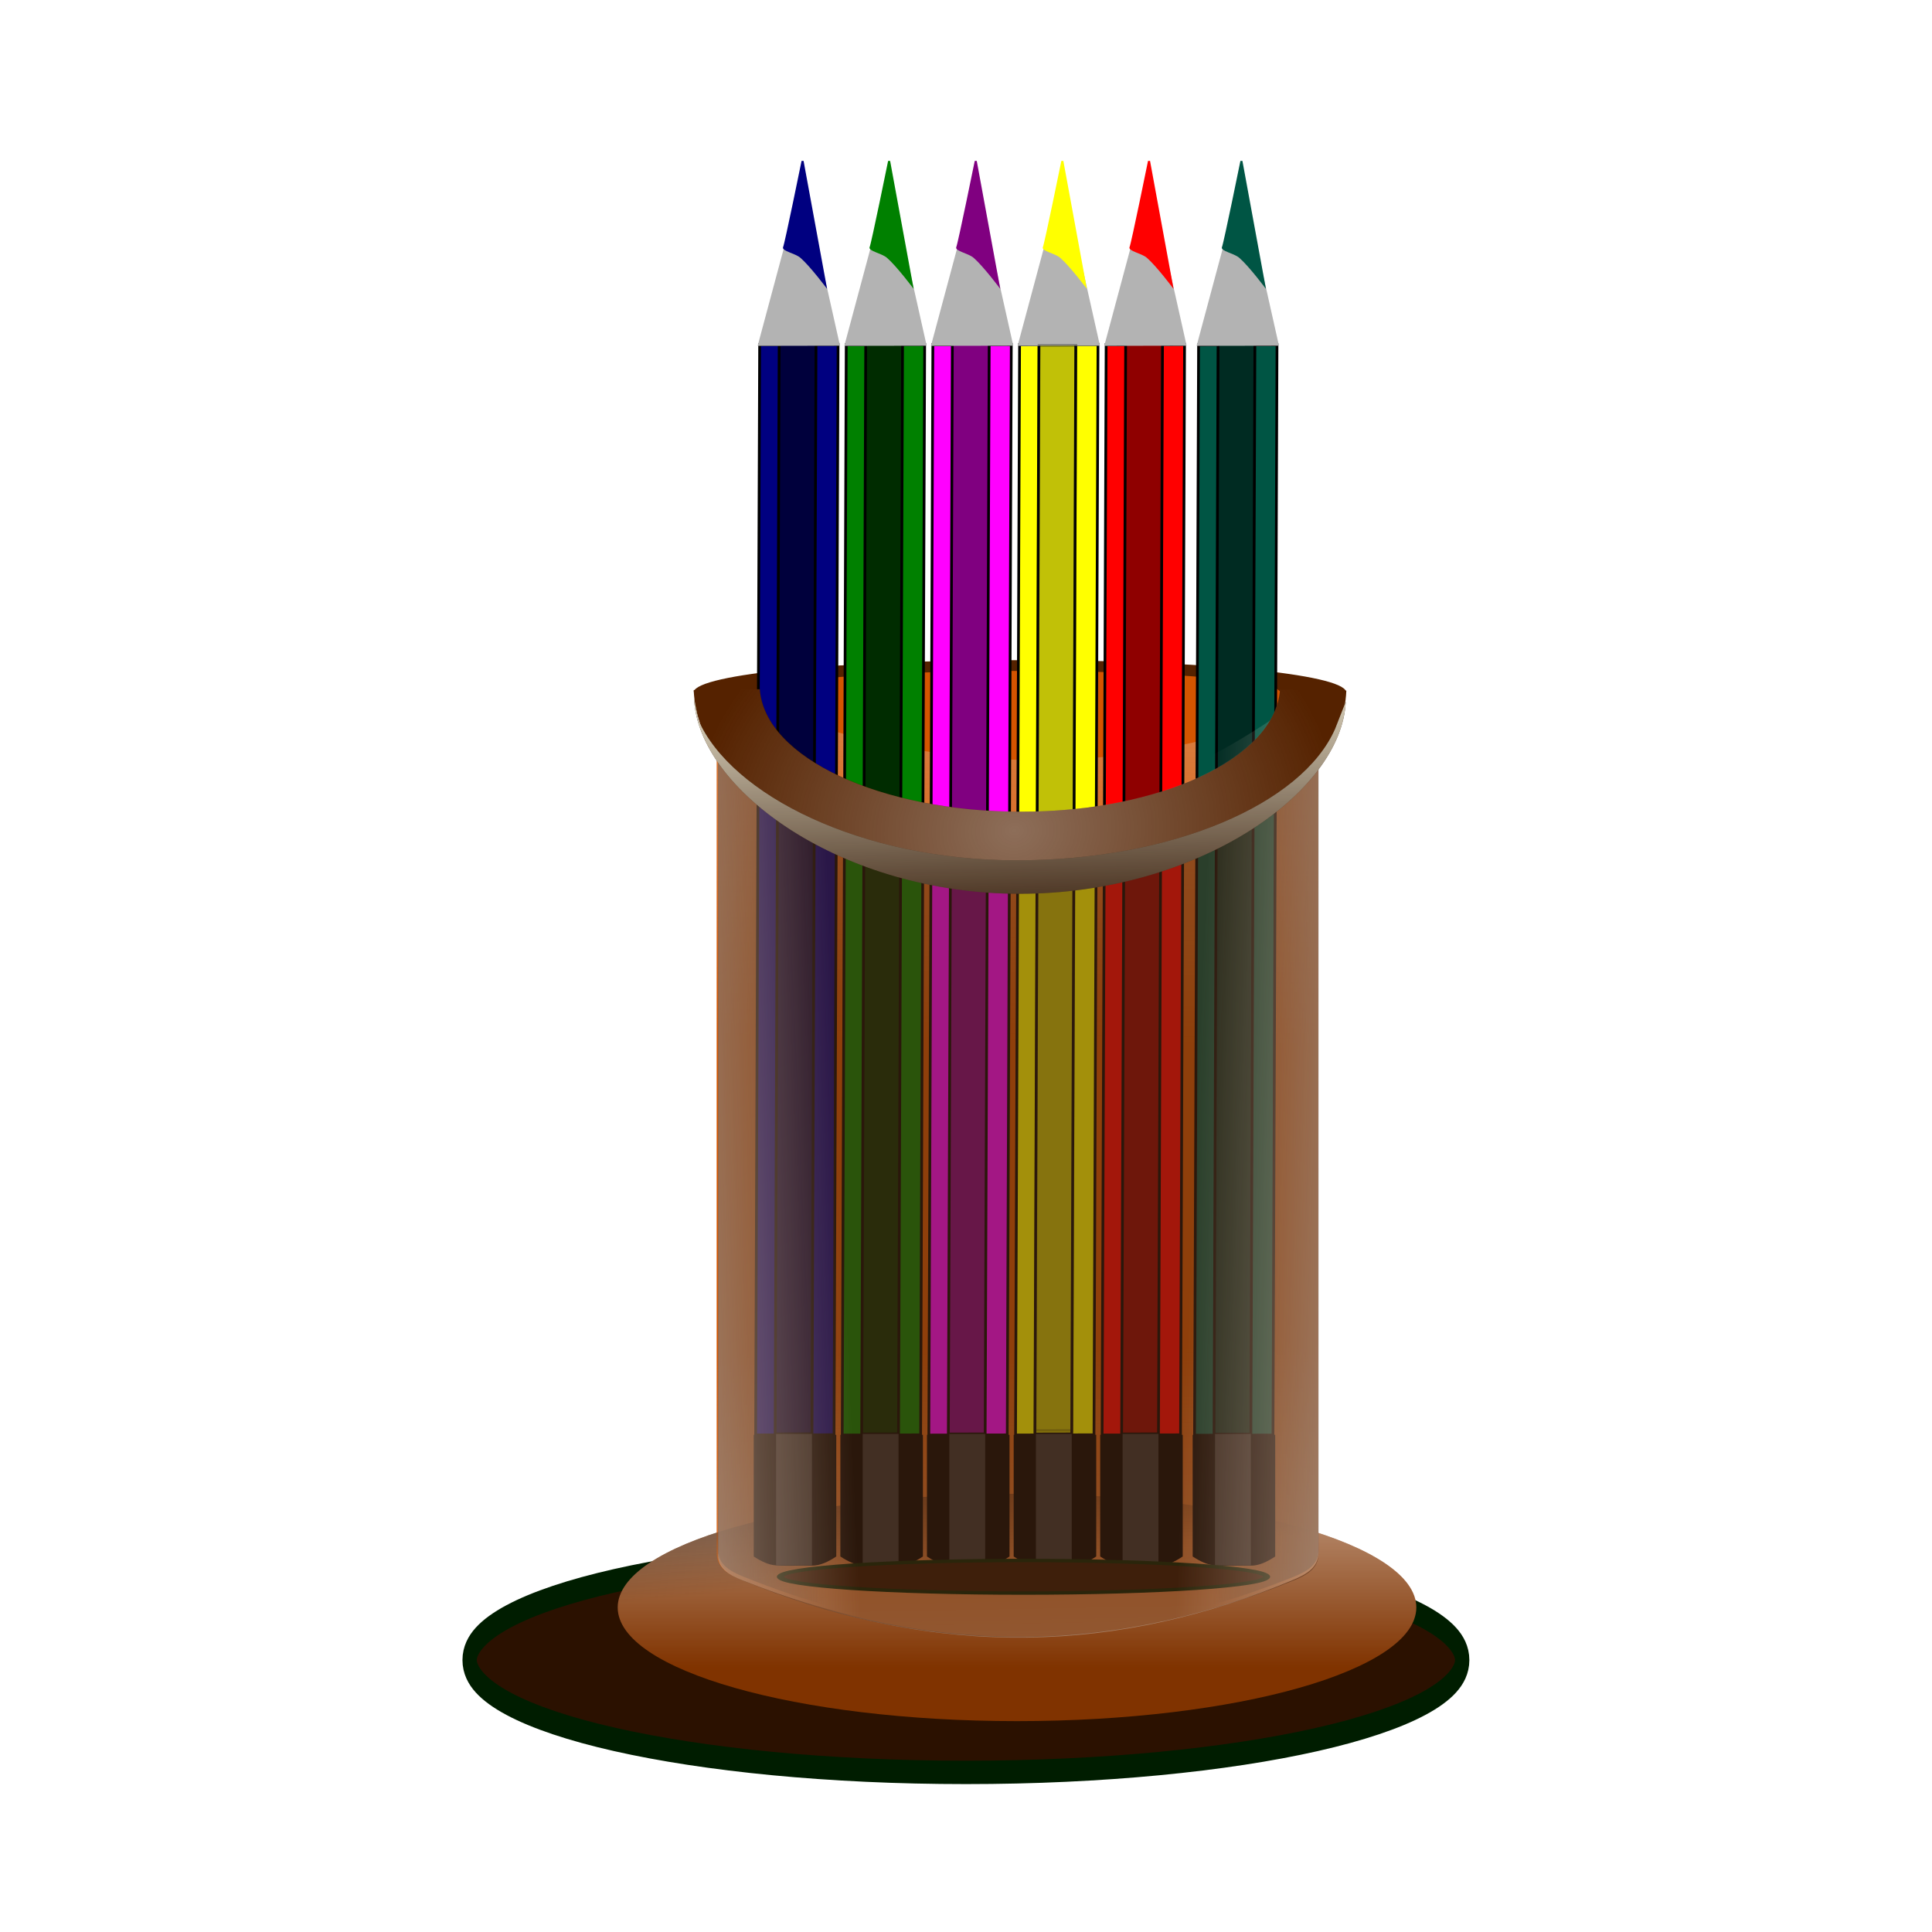 <svg:svg xmlns:dc="http://purl.org/dc/elements/1.1/" xmlns:ns1="http://www.w3.org/1999/xlink" xmlns:ns3="http://creativecommons.org/ns#" xmlns:rdf="http://www.w3.org/1999/02/22-rdf-syntax-ns#" xmlns:svg="http://www.w3.org/2000/svg" height="675.852" id="svg2" version="1.1" viewBox="-134.945 -56.329 675.852 675.852" width="675.852">
  <svg:defs id="defs4">
    <svg:linearGradient id="linearGradient4384">
      <svg:stop id="stop4386" offset="0" stop-color="#ffe6d5" />
      <svg:stop id="stop4388" offset="1" stop-color="#ffe6d5" stop-opacity="0" />
    </svg:linearGradient>
    <svg:linearGradient id="linearGradient3840">
      <svg:stop id="stop3842" offset="0" stop-color="#1a1a1a" />
      <svg:stop id="stop3844" offset="1" stop-color="#1a1a1a" stop-opacity="0" />
    </svg:linearGradient>
    <svg:linearGradient id="linearGradient3758">
      <svg:stop id="stop3760" offset="0" stop-color="#e6e6e6" />
      <svg:stop id="stop3762" offset="1" stop-color="#e6e6e6" stop-opacity="0" />
    </svg:linearGradient>
    <svg:linearGradient gradientUnits="userSpaceOnUse" id="linearGradient3942" x1="329.2" x2="329.2" y1="551.57" y2="743.5">
      <svg:stop id="stop3814" offset="0" stop-color="#fff" />
      <svg:stop id="stop3816" offset="1" stop-color="#fff" stop-opacity="0" />
    </svg:linearGradient>
    <svg:linearGradient gradientUnits="userSpaceOnUse" id="linearGradient3952" x1="294.57" x2="304.25" y1="583.76" y2="687.84" ns1:href="#linearGradient3840" />
    <svg:linearGradient gradientTransform="matrix(-.998 0 0 .97 661.99 3.476)" gradientUnits="userSpaceOnUse" id="linearGradient4200" x1="82.296" x2="203.32" y1="427.88" y2="425.46" ns1:href="#linearGradient3840" />
    <svg:linearGradient gradientTransform="matrix(1 0 0 .981 17.303 -3.889)" gradientUnits="userSpaceOnUse" id="linearGradient4203" x1="82.296" x2="203.32" y1="427.88" y2="425.46" ns1:href="#linearGradient3840" />
    <svg:linearGradient gradientTransform="matrix(1 0 0 .982 13.59 -3.352)" gradientUnits="userSpaceOnUse" id="linearGradient4206" x1="345.71" x2="337.14" y1="-141.92" y2="375.22" ns1:href="#linearGradient3758" />
    <svg:linearGradient gradientTransform="translate(13.59 -15.254)" gradientUnits="userSpaceOnUse" id="linearGradient4209" x1="341.9" x2="335.87" y1="914.33" y2="548.08" ns1:href="#linearGradient3758" />
    <svg:linearGradient gradientTransform="matrix(1 0 0 .945 0 35.877)" gradientUnits="userSpaceOnUse" id="linearGradient4390" x1="120.75" x2="232.99" y1="377.19" y2="372.09" ns1:href="#linearGradient4384" />
    <svg:linearGradient gradientTransform="matrix(-1.006 0 0 1.007 680.65 -4.923)" gradientUnits="userSpaceOnUse" id="linearGradient4394" x1="120.75" x2="232.99" y1="377.19" y2="372.09" ns1:href="#linearGradient4384" />
    <svg:filter color-interpolation-filters="sRGB" height="2.115" id="filter4426" width="1.155" x="-.077" y="-.558">
      <svg:feGaussianBlur id="feGaussianBlur4428" stdDeviation="22.328" />
    </svg:filter>
    <svg:linearGradient gradientTransform="translate(-1.7987e-7 10.366)" gradientUnits="userSpaceOnUse" id="linearGradient4573" x1="328.84" x2="333.45" y1="149.92" y2="303.69">
      <svg:stop id="stop4569" offset="0" stop-color="#f4eed7" />
      <svg:stop id="stop4571" offset="1" stop-color="#f4eed7" stop-opacity="0" />
    </svg:linearGradient>
    <svg:radialGradient cx="337.93" cy="317.02" gradientTransform="matrix(.998 -.058 .045 .777 -13.959 24.073)" gradientUnits="userSpaceOnUse" id="radialGradient4581" r="192.18" ns1:href="#linearGradient3758" />
    <svg:filter color-interpolation-filters="sRGB" height="2.86" id="filter4600" width="1.258" x="-.129" y="-.93">
      <svg:feGaussianBlur id="feGaussianBlur4602" stdDeviation="37.241" />
    </svg:filter>
  </svg:defs>
  <svg:g id="layer1" transform="translate(-58.242 -232.29)">
    <svg:g id="g4604" transform="matrix(.594 0 0 .645 77.678 304.74)">
      <svg:path d="m721.98 739.42c0 26.535-155.23 48.045-346.71 48.045s-346.71-21.511-346.71-48.045c0-26.535 155.23-48.045 346.71-48.045s346.71 21.511 346.71 48.045z" fill="#2b1100" filter="url(#filter4426)" id="path4424" stroke="#001d00" stroke-width="10" transform="matrix(.843 0 0 1.268 -7.405 -236.89)" />
      <svg:path d="m546.55 711.08c0 34.046-105.28 61.646-235.15 61.646s-235.15-27.6-235.15-61.646 105.28-61.646 235.15-61.646 235.15 27.6 235.15 61.646z" fill="#803300" id="path3798" transform="translate(27.641 -38.919)" />
      <svg:path d="m546.55 711.08c0 34.046-105.28 61.646-235.15 61.646s-235.15-27.6-235.15-61.646 105.28-61.646 235.15-61.646 235.15 27.6 235.15 61.646z" fill="url(#linearGradient3942)" id="path3810" transform="translate(27.641 -38.919)" />
      <svg:path d="m176.91 179.69c18.479-15.518 97.564-18.397 176.65-18.118 52.417 0.185 108.44 0.183 155.37 17.731 7.638 2.856 7.515 6.854 7.515 14.888v448.41c0 8.034-7.137 11.585-14.753 14.501-101.1 38.706-208.45 43.611-324.78 0-7.636-2.863-14.753-6.467-14.753-14.501v-448.41c0-8.034 8.572-9.311 14.753-14.501z" fill="#d45500" id="rect2985" />
      <svg:path d="m176.91 171.39c108.26 33.785 216.52 47.354 324.78 8.03 7.682-2.79 14.753-1.45 14.753 6.723v456.21c0 8.173-7.137 11.787-14.753 14.753-101.1 39.379-208.45 44.369-324.78 0-7.636-2.913-14.753-6.58-14.753-14.753v-456.21c0-8.173 6.951-17.188 14.753-14.753z" fill="url(#linearGradient4209)" id="path3788" opacity=".802" />
      <svg:path d="m176.91 179.99c111.59 40.945 219.55 43.624 324.78 6.453 7.691-2.717 14.753 0.01 14.753 8.038v448.13c0 8.028-7.137 11.578-14.753 14.492-101.1 38.682-208.45 43.584-324.78 0-7.636-2.861-14.753-6.463-14.753-14.492v-448.13c0-8.028 7.096-17.301 14.753-14.492z" fill="url(#linearGradient4206)" id="path3756" opacity=".802" />
      <svg:path d="m177.77 179.13c119.95 72.611 222.96 51.661 324.05 7.158 7.456-3.282 15.483-0.706 15.483 7.308v447.34c0 8.014-7.137 11.557-14.753 14.466-101.1 38.613-208.45 43.506-324.78 0-7.636-2.856-14.753-6.452-14.753-14.466v-447.34c0-8.014 7.798-18.676 14.753-14.466z" fill="url(#linearGradient4203)" id="path3838" />
      <svg:path d="m501.12 190.19c-102.48 33.224-203.63 69.071-323.38-5.696-6.884-4.298-14.723 6.381-14.723 14.308v442.46c0 7.927 7.122 11.431 14.723 14.308 100.89 38.192 208.02 43.032 324.11 0 7.621-2.825 14.723-6.381 14.723-14.308v-442.46c0-7.927-7.707-11.123-15.453-8.613z" fill="url(#linearGradient4200)" id="path3848" />
      <svg:path d="m546.55 711.08c0 34.046-105.28 61.646-235.15 61.646s-235.15-27.6-235.15-61.646 105.28-61.646 235.15-61.646 235.15 27.6 235.15 61.646z" fill="url(#linearGradient3952)" id="path3852" transform="translate(27.641 -38.919)" />
      <svg:g id="g4583">
        <svg:path d="m148.63 175.51c2.596-9.633 86.947-17.138 192.78-17.138s188.89 7.5 191.49 17.133l-38.878 0.043c-2.981-6.402-70.812-11.327-152.61-11.327-81.797 0-150.85 4.963-153.83 11.365z" fill="#520" id="path4468" />
      </svg:g>
      <svg:g id="g4335" transform="translate(5.487 27.739)">
        <svg:g id="g4062" transform="translate(-600.4 106.03)">
          <svg:rect fill="#f0f" height="591.42" id="rect3926" stroke="#000" stroke-width="1.607" transform="matrix(1 -.002 .004 -1 0 0)" width="46.19" x="883.81" y="-446.71" />
          <svg:rect fill="#800080" height="596.36" id="rect3928" stroke="#000" stroke-width="1.614" transform="matrix(1 -.002 .004 -1 0 0)" width="21.694" x="895.29" y="-446.17" />
          <svg:path d="m883.26-145.84 48.499-0.087-21.516-88.445-1.183 0.002z" fill="#b3b3b3" id="path3932" />
          <svg:path d="m898.19-199.43c-1.029 2.169 7.063 3.325 10.191 5.821 5.858 4.674 15.712 16.862 15.712 16.862l-13.849-69.414-1.183 0.002s-9.842 44.56-10.871 46.729z" fill="#800080" id="path3934" />
          <svg:path d="m880.93 444.76h48.614v65.977c-4.399 2.68-9.487 5.092-14.561 4.97-7.15-0.172-12.348 0.339-21.03-0.166-4.306-0.25-8.538-2.117-13.023-4.804z" id="rect4057" />
          <svg:rect fill="#333" height="71.295" id="rect4060" width="21.091" x="894.1" y="444.28" />
        </svg:g>
        <svg:g id="g4090" transform="translate(-724.49 108.84)">
          <svg:rect fill="#008000" height="591.42" id="rect4072" stroke="#000" stroke-width="1.607" transform="matrix(1 -.002 .004 -1 0 0)" width="46.19" x="956.88" y="-444.04" />
          <svg:rect fill="#002c00" height="596.36" id="rect4074" stroke="#000" stroke-width="1.614" transform="matrix(1 -.002 .004 -1 0 0)" width="21.694" x="968.35" y="-443.49" />
          <svg:path d="m956.33-148.65 48.499-0.087-21.516-88.445-1.183 0.002z" fill="#b3b3b3" id="path4076" />
          <svg:path d="m971.26-202.24c-1.029 2.169 7.063 3.325 10.191 5.821 5.858 4.674 15.712 16.862 15.712 16.862l-13.849-69.414-1.183 0.002s-9.842 44.56-10.871 46.729z" fill="#008000" id="path4078" />
          <svg:path d="m954.01 441.95h48.614v65.977c-4.399 2.68-9.487 5.092-14.561 4.97-7.15-0.172-12.348 0.339-21.03-0.166-4.306-0.25-8.538-2.117-13.023-4.804z" id="path4080" />
          <svg:rect fill="#333" height="71.295" id="rect4082" width="21.091" x="967.17" y="441.47" />
        </svg:g>
        <svg:g id="g4118" transform="translate(-642.86 110.54)">
          <svg:rect fill="#f00" height="591.42" id="rect4100" stroke="#000" stroke-width="1.607" transform="matrix(1 -.002 .004 -1 0 0)" width="46.19" x="1028.3" y="-442.46" />
          <svg:rect fill="#8f0000" height="596.36" id="rect4102" stroke="#000" stroke-width="1.614" transform="matrix(1 -.002 .004 -1 0 0)" width="21.694" x="1039.8" y="-441.92" />
          <svg:path d="m1027.8-150.36 48.499-0.087-21.516-88.445-1.183 0.002z" fill="#b3b3b3" id="path4104" />
          <svg:path d="m1042.7-203.94c-1.029 2.169 7.063 3.325 10.191 5.821 5.858 4.674 15.712 16.862 15.712 16.862l-13.849-69.414-1.183 0.002s-9.842 44.56-10.871 46.729z" fill="#f00" id="path4106" />
          <svg:path d="m1025.4 440.25h48.614v65.977c-4.399 2.68-9.487 5.092-14.561 4.97-7.15-0.172-12.348 0.339-21.03-0.166-4.306-0.25-8.538-2.117-13.023-4.804z" id="path4108" />
          <svg:rect fill="#333" height="71.295" id="rect4110" width="21.091" x="1038.6" y="439.77" />
        </svg:g>
        <svg:g id="g4148" transform="translate(-785.71 103.74)">
          <svg:rect fill="#ff0" height="591.42" id="rect4128" stroke="#000" stroke-width="1.607" transform="matrix(1 -.002 .004 -1 0 0)" width="46.19" x="1120.2" y="-449.43" />
          <svg:rect fill="#ff0" height="596.36" id="rect4130" stroke="#000" stroke-width="1.614" transform="matrix(1 -.002 .004 -1 0 0)" width="21.694" x="1131.6" y="-448.89" />
          <svg:path d="m1119.6-143.55 48.499-0.087-21.516-88.445-1.183 0.002z" fill="#b3b3b3" id="path4132" />
          <svg:path d="m1134.5-197.14c-1.029 2.169 7.063 3.325 10.191 5.821 5.858 4.674 15.712 16.862 15.712 16.862l-13.849-69.414-1.183 0.002s-9.842 44.56-10.871 46.729z" fill="#ff0" id="path4134" />
          <svg:path d="m1117.3 447.05h48.614v65.977c-4.399 2.68-9.487 5.092-14.561 4.97-7.15-0.172-12.348 0.339-21.03-0.166-4.306-0.25-8.538-2.117-13.023-4.804z" id="path4136" />
          <svg:rect fill="#333" height="71.295" id="rect4138" width="21.091" x="1130.4" y="446.57" />
          <svg:rect fill="#1a1a1a" height="588.67" id="rect4146" opacity=".272" stroke="#000" stroke-width="1.604" transform="matrix(1 -.002 .004 -1 0 0)" width="21.694" x="1131.7" y="-447.17" />
        </svg:g>
        <svg:g id="g4180" transform="translate(-1047.6 107.14)">
          <svg:rect fill="#000080" height="591.42" id="rect4159" stroke="#000" stroke-width="1.607" transform="matrix(1 -.002 .004 -1 0 0)" width="46.19" x="1229" y="-446.23" />
          <svg:rect fill="#00003c" height="596.36" id="rect4161" stroke="#000" stroke-width="1.614" transform="matrix(1 -.002 .004 -1 0 0)" width="21.694" x="1240.5" y="-445.68" />
          <svg:path d="m1228.4-146.95 48.499-0.087-21.516-88.445-1.183 0.002z" fill="#b3b3b3" id="path4163" />
          <svg:path d="m1243.4-200.54c-1.029 2.169 7.063 3.325 10.191 5.821 5.858 4.674 15.712 16.862 15.712 16.862l-13.849-69.414-1.183 0.002s-9.842 44.56-10.871 46.729z" fill="#000080" id="path4165" />
          <svg:path d="m1226.1 443.65h48.614v65.977c-4.399 2.68-9.487 5.092-14.561 4.97-7.15-0.172-12.348 0.339-21.03-0.166-4.306-0.25-8.538-2.117-13.023-4.804z" id="path4167" />
          <svg:rect fill="#333" height="71.295" id="rect4169" width="21.091" x="1239.3" y="443.17" />
        </svg:g>
        <svg:rect fill="#054" height="591.42" id="rect4311" stroke="#000" stroke-width="1.607" transform="matrix(1 -.002 .004 -1 0 0)" width="46.19" x="440.32" y="-551.95" />
        <svg:path d="m437 550.8h48.614v65.977c-4.399 2.68-9.487 5.092-14.561 4.97-7.15-0.172-12.348 0.339-21.03-0.166-4.306-0.25-8.538-2.117-13.023-4.804z" id="path4319" />
        <svg:g id="g4329">
          <svg:rect fill="#002b22" height="596.36" id="rect4313" stroke="#000" stroke-width="1.614" transform="matrix(1 -.002 .004 -1 0 0)" width="21.694" x="451.79" y="-551.39" />
          <svg:path d="m439.32-39.811 48.499-0.087-21.516-88.445-1.183 0.002z" fill="#b3b3b3" id="path4315" />
          <svg:path d="m454.25-93.394c-1.029 2.169 7.063 3.325 10.191 5.821 5.858 4.674 15.712 16.862 15.712 16.862l-13.849-69.414-1.183 0.002s-9.842 44.56-10.871 46.729z" fill="#054" id="path4317" />
          <svg:rect fill="#333" height="71.295" id="rect4321" width="21.091" x="450.16" y="550.31" />
        </svg:g>
      </svg:g>
      <svg:path d="m721.98 739.42c0 26.535-155.23 48.045-346.71 48.045s-346.71-21.511-346.71-48.045c0-26.535 155.23-48.045 346.71-48.045s346.71 21.511 346.71 48.045z" fill="#2b1100" filter="url(#filter4600)" id="path4586" stroke="#001d00" stroke-width="10" transform="matrix(.413 0 0 .184 187.88 519.46)" />
      <svg:path d="m501.12 189.12c-94.761 77.848-257.52 67.88-323.38-5.734-5.411-6.048-14.723 6.424-14.723 14.403v445.38c0 7.979 7.122 11.507 14.723 14.403 100.89 38.444 208.02 43.316 324.11 0 7.621-2.844 14.723-6.424 14.723-14.403v-445.38c0-7.979-9.199-13.807-15.453-8.669z" fill="#502d16" id="path4380" opacity=".525" />
      <svg:path d="m501.12 206.47c-101.25 64.921-200.56 66.146-323.38-5.521-6.936-4.047-14.723 6.186-14.723 13.869v428.89c0 7.684 7.122 11.081 14.723 13.869 100.89 37.02 208.02 41.712 324.11 0 7.621-2.738 14.723-6.186 14.723-13.869v-428.89c0-7.684-8.704-12.676-15.453-8.348z" fill="url(#linearGradient4390)" id="path4382" opacity=".525" />
      <svg:path d="m176.27 176.76c81.598 71.565 190.25 94.618 324.82 6.119 6.856-4.508 15.485-5.412 15.485 2.772v456.76c0 8.183-7.169 11.801-14.819 14.771-101.55 39.427-209.38 44.423-326.22 0-7.67-2.916-14.819-6.588-14.819-14.771v-456.76c0-8.183 9.377-14.308 15.553-8.891z" fill="url(#linearGradient4394)" id="path4392" opacity=".525" />
      <svg:path d="m148.63 174.59c2.596 56.309 86.947 100.18 192.78 100.18s188.99-43.557 191.58-99.866l-39.068-0.535c-2.981 37.422-70.717 66.213-152.51 66.213-81.797 0-150.85-29.011-153.83-66.433z" fill="#520" id="path4454" />
      <svg:path d="m148.36 174.59c2.596 56.309 86.947 100.18 192.78 100.18s188.99-43.557 191.58-99.866l-39.068-0.535c-2.981 37.422-70.717 66.213-152.51 66.213-81.797 0-150.85-29.011-153.83-66.433z" fill="url(#radialGradient4581)" id="path4575" opacity=".387" />
      <svg:path d="m148.84 179.32c2.566 49.616 87.052 105.77 191.66 105.77 104.6 0 189.59-54.549 192.15-104.17l-6.28 14.728c-19.482 40.83-96.05 71.281-187.53 71.281-91.482 0-168.04-35.361-187.53-76.191z" fill="#2b1100" id="path4547" />
      <svg:path d="m148.84 179.32c2.566 49.616 87.052 105.77 191.66 105.77 104.6 0 189.59-54.549 192.15-104.17l-6.28 14.728c-19.482 40.83-96.05 71.281-187.53 71.281-91.482 0-168.04-35.361-187.53-76.191z" fill="url(#linearGradient4573)" id="path4549" />
    </svg:g>
  </svg:g>
</svg:svg>